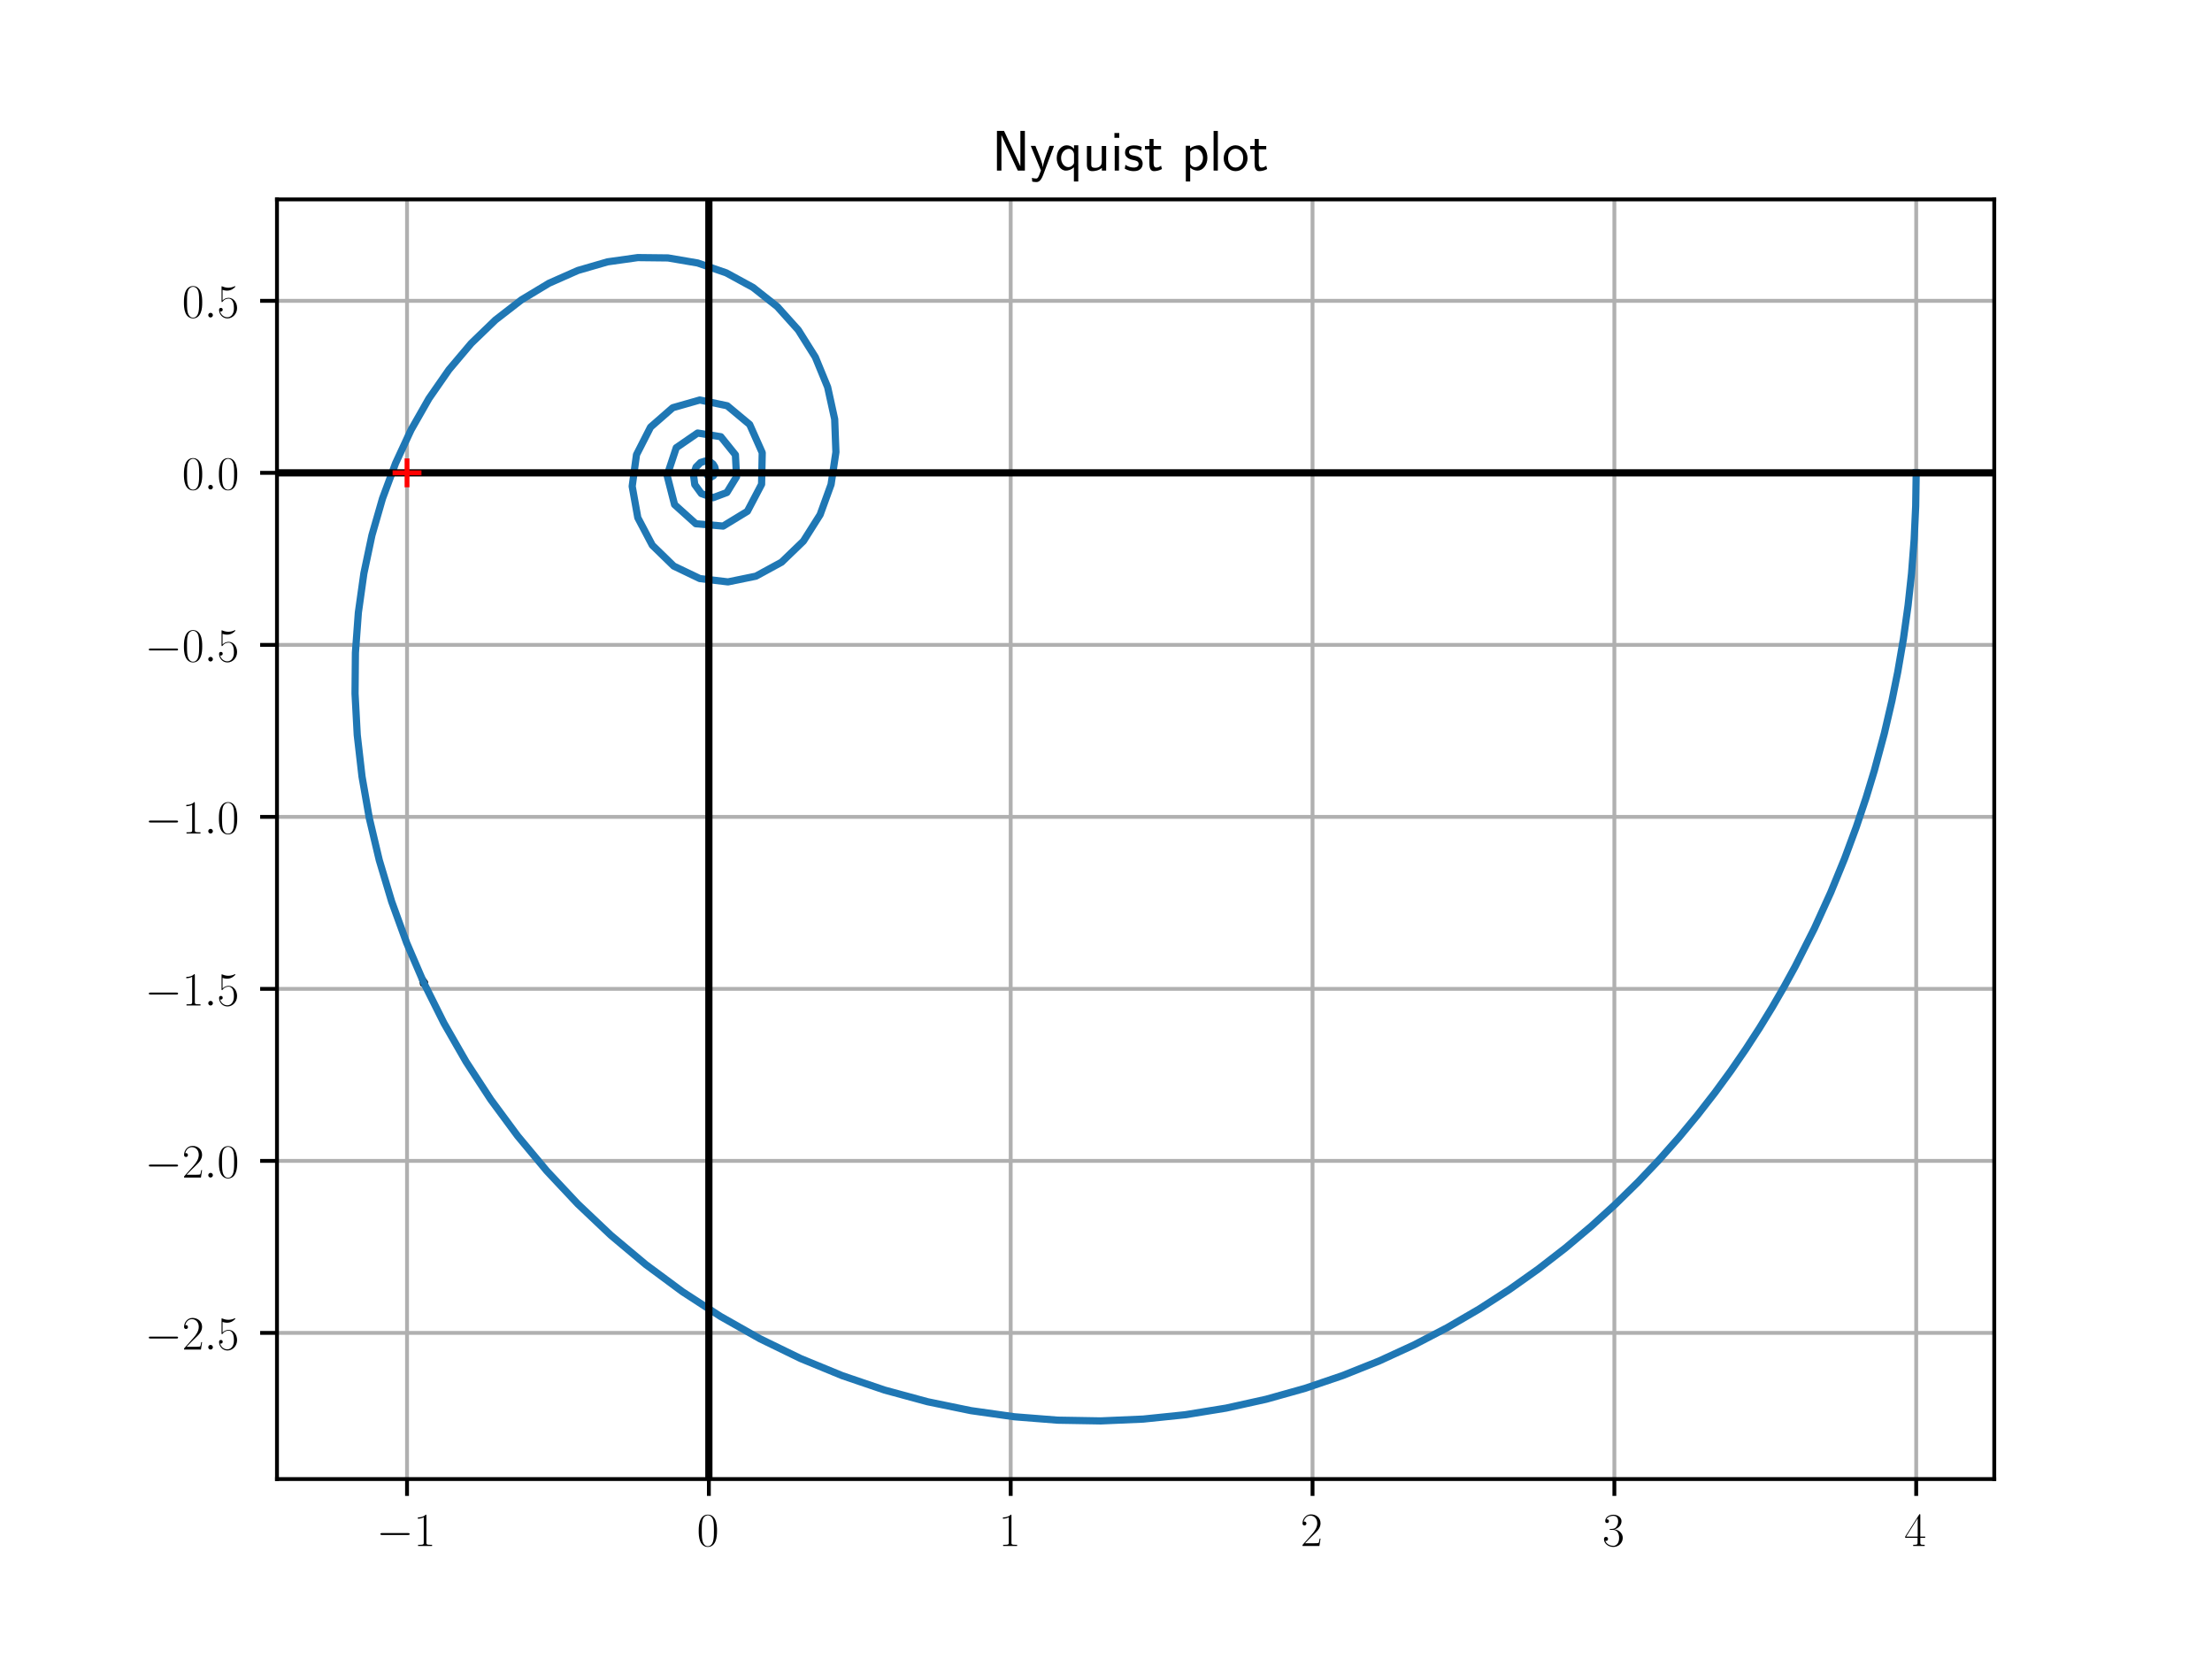 <?xml version="1.0" encoding="utf-8" standalone="no"?>
<!DOCTYPE svg PUBLIC "-//W3C//DTD SVG 1.1//EN"
  "http://www.w3.org/Graphics/SVG/1.1/DTD/svg11.dtd">
<!-- Created with matplotlib (http://matplotlib.org/) -->
<svg height="345pt" version="1.1" viewBox="0 0 460 345" width="460pt" xmlns="http://www.w3.org/2000/svg" xmlns:xlink="http://www.w3.org/1999/xlink">
 <defs>
  <style type="text/css">
*{stroke-linecap:butt;stroke-linejoin:round;}
  </style>
 </defs>
 <g id="figure_1">
  <g id="patch_1">
   <path d="M 0 345.6 
L 460.8 345.6 
L 460.8 0 
L 0 0 
z
" style="fill:#ffffff;"/>
  </g>
  <g id="axes_1">
   <g id="patch_2">
    <path d="M 57.6 307.584 
L 414.72 307.584 
L 414.72 41.472 
L 57.6 41.472 
z
" style="fill:#ffffff;"/>
   </g>
   <g id="patch_3">
    <path clip-path="url(#pd6760019f6)" d="M 87.489 202.868 
L 88.531 204.278 
L 88.207 204.459 
L 88.155 204.499 
L 88.151 204.49 
L 87.827 204.671 
z
" style="fill:#1f77b4;stroke:#000000;stroke-linejoin:miter;"/>
   </g>
   <g id="matplotlib.axis_1">
    <g id="xtick_1">
     <g id="line2d_1">
      <path clip-path="url(#pd6760019f6)" d="M 84.644 307.584 
L 84.644 41.472 
" style="fill:none;stroke:#b0b0b0;stroke-linecap:square;stroke-width:0.8;"/>
     </g>
     <g id="line2d_2">
      <defs>
       <path d="M 0 0 
L 0 3.5 
" id="mb7745e0450" style="stroke:#000000;stroke-width:0.8;"/>
      </defs>
      <g>
       <use style="stroke:#000000;stroke-width:0.8;" x="84.644" xlink:href="#mb7745e0450" y="307.584"/>
      </g>
     </g>
     <g id="text_1">
      <!-- $-1$ -->
      <defs>
       <path d="M 65.906 23 
C 67.594 23 69.406 23 69.406 25 
C 69.406 27 67.594 27 65.906 27 
L 11.797 27 
C 10.094 27 8.297 27 8.297 25 
C 8.297 23 10.094 23 11.797 23 
z
" id="CMSY10-0"/>
       <path d="M 26.594 63.406 
C 26.594 65.5 26.5 65.5 25.094 65.5 
C 21.203 61.188 15.297 59.797 9.703 59.797 
C 9.406 59.797 8.906 59.797 8.797 59.5 
C 8.703 59.297 8.703 59.094 8.703 57 
C 11.797 57 17 57.594 21 59.984 
L 21 7.203 
C 21 3.688 20.797 2.5 12.203 2.5 
L 9.203 2.5 
L 9.203 0 
C 14 0 19 0 23.797 0 
C 28.594 0 33.594 0 38.406 0 
L 38.406 2.5 
L 35.406 2.5 
C 26.797 2.5 26.594 3.594 26.594 7.156 
z
" id="CMR17-49"/>
      </defs>
      <g transform="translate(78.279 321.502)scale(0.1 -0.1)">
       <use transform="scale(0.996)" xlink:href="#CMSY10-0"/>
       <use transform="translate(77.487 0)scale(0.996)" xlink:href="#CMR17-49"/>
      </g>
     </g>
    </g>
    <g id="xtick_2">
     <g id="line2d_3">
      <path clip-path="url(#pd6760019f6)" d="M 147.413 307.584 
L 147.413 41.472 
" style="fill:none;stroke:#b0b0b0;stroke-linecap:square;stroke-width:0.8;"/>
     </g>
     <g id="line2d_4">
      <g>
       <use style="stroke:#000000;stroke-width:0.8;" x="147.413" xlink:href="#mb7745e0450" y="307.584"/>
      </g>
     </g>
     <g id="text_2">
      <!-- $0$ -->
      <defs>
       <path d="M 42 31.641 
C 42 37.75 41.906 48.125 37.703 56.109 
C 34 63.109 28.094 65.594 22.906 65.594 
C 18.094 65.594 12 63.406 8.203 56.203 
C 4.203 48.719 3.797 39.438 3.797 31.641 
C 3.797 25.953 3.906 17.281 7 9.672 
C 11.297 -0.609 19 -2 22.906 -2 
C 27.5 -2 34.5 -0.109 38.594 9.375 
C 41.594 16.281 42 24.359 42 31.641 
M 22.906 -0.406 
C 16.5 -0.406 12.703 5.078 11.297 12.688 
C 10.203 18.562 10.203 27.156 10.203 32.75 
C 10.203 40.438 10.203 46.828 11.5 52.922 
C 13.406 61.391 19 64 22.906 64 
C 27 64 32.297 61.297 34.203 53.125 
C 35.5 47.438 35.594 40.734 35.594 32.75 
C 35.594 26.25 35.594 18.266 34.406 12.375 
C 32.297 1.484 26.406 -0.406 22.906 -0.406 
" id="CMR17-48"/>
      </defs>
      <g transform="translate(144.922 321.502)scale(0.1 -0.1)">
       <use transform="scale(0.996)" xlink:href="#CMR17-48"/>
      </g>
     </g>
    </g>
    <g id="xtick_3">
     <g id="line2d_5">
      <path clip-path="url(#pd6760019f6)" d="M 210.181 307.584 
L 210.181 41.472 
" style="fill:none;stroke:#b0b0b0;stroke-linecap:square;stroke-width:0.8;"/>
     </g>
     <g id="line2d_6">
      <g>
       <use style="stroke:#000000;stroke-width:0.8;" x="210.181" xlink:href="#mb7745e0450" y="307.584"/>
      </g>
     </g>
     <g id="text_3">
      <!-- $1$ -->
      <g transform="translate(207.691 321.502)scale(0.1 -0.1)">
       <use transform="scale(0.996)" xlink:href="#CMR17-49"/>
      </g>
     </g>
    </g>
    <g id="xtick_4">
     <g id="line2d_7">
      <path clip-path="url(#pd6760019f6)" d="M 272.95 307.584 
L 272.95 41.472 
" style="fill:none;stroke:#b0b0b0;stroke-linecap:square;stroke-width:0.8;"/>
     </g>
     <g id="line2d_8">
      <g>
       <use style="stroke:#000000;stroke-width:0.8;" x="272.95" xlink:href="#mb7745e0450" y="307.584"/>
      </g>
     </g>
     <g id="text_4">
      <!-- $2$ -->
      <defs>
       <path d="M 41.703 15.453 
L 39.906 15.453 
C 38.906 8.375 38.094 7.172 37.703 6.562 
C 37.203 5.766 30 5.766 28.594 5.766 
L 9.406 5.766 
C 13 9.672 20 16.75 28.5 24.953 
C 34.594 30.734 41.703 37.531 41.703 47.422 
C 41.703 59.219 32.297 66 21.797 66 
C 10.797 66 4.094 56.312 4.094 47.344 
C 4.094 43.438 7 42.938 8.203 42.938 
C 9.203 42.938 12.203 43.547 12.203 47.031 
C 12.203 50.109 9.594 51 8.203 51 
C 7.594 51 7 50.906 6.594 50.703 
C 8.5 59.219 14.297 63.406 20.406 63.406 
C 29.094 63.406 34.797 56.516 34.797 47.422 
C 34.797 38.734 29.703 31.25 24 24.75 
L 4.094 2.281 
L 4.094 0 
L 39.297 0 
z
" id="CMR17-50"/>
      </defs>
      <g transform="translate(270.459 321.502)scale(0.1 -0.1)">
       <use transform="scale(0.996)" xlink:href="#CMR17-50"/>
      </g>
     </g>
    </g>
    <g id="xtick_5">
     <g id="line2d_9">
      <path clip-path="url(#pd6760019f6)" d="M 335.719 307.584 
L 335.719 41.472 
" style="fill:none;stroke:#b0b0b0;stroke-linecap:square;stroke-width:0.8;"/>
     </g>
     <g id="line2d_10">
      <g>
       <use style="stroke:#000000;stroke-width:0.8;" x="335.719" xlink:href="#mb7745e0450" y="307.584"/>
      </g>
     </g>
     <g id="text_5">
      <!-- $3$ -->
      <defs>
       <path d="M 22.094 33.703 
C 31 33.703 34.906 25.969 34.906 17.031 
C 34.906 5 28.5 0.391 22.703 0.391 
C 17.406 0.391 8.797 3.031 6.094 10.828 
C 6.594 10.625 7.094 10.625 7.594 10.625 
C 10 10.625 11.797 12.219 11.797 14.812 
C 11.797 17.703 9.594 19 7.594 19 
C 5.906 19 3.297 18.203 3.297 14.469 
C 3.297 5.234 12.297 -2 22.906 -2 
C 34 -2 42.5 6.719 42.5 16.953 
C 42.5 26.672 34.5 33.703 25 34.797 
C 32.594 36.375 39.906 43.062 39.906 52.016 
C 39.906 59.688 32 65.297 23 65.297 
C 13.906 65.297 5.906 59.828 5.906 52.016 
C 5.906 48.594 8.5 48 9.797 48 
C 11.906 48 13.703 49.297 13.703 51.891 
C 13.703 54.469 11.906 55.766 9.797 55.766 
C 9.406 55.766 8.906 55.766 8.5 55.578 
C 11.406 61.859 19.297 63 22.797 63 
C 26.297 63 32.906 61.328 32.906 51.875 
C 32.906 49.109 32.5 44.188 29.094 39.844 
C 26.094 36 22.703 36 19.406 35.688 
C 18.906 35.688 16.594 35.453 16.203 35.453 
C 15.5 35.359 15.094 35.266 15.094 34.5 
C 15.094 33.797 15.203 33.703 17.203 33.703 
z
" id="CMR17-51"/>
      </defs>
      <g transform="translate(333.228 321.502)scale(0.1 -0.1)">
       <use transform="scale(0.996)" xlink:href="#CMR17-51"/>
      </g>
     </g>
    </g>
    <g id="xtick_6">
     <g id="line2d_11">
      <path clip-path="url(#pd6760019f6)" d="M 398.487 307.584 
L 398.487 41.472 
" style="fill:none;stroke:#b0b0b0;stroke-linecap:square;stroke-width:0.8;"/>
     </g>
     <g id="line2d_12">
      <g>
       <use style="stroke:#000000;stroke-width:0.8;" x="398.487" xlink:href="#mb7745e0450" y="307.584"/>
      </g>
     </g>
     <g id="text_6">
      <!-- $4$ -->
      <defs>
       <path d="M 33.594 64.406 
C 33.594 66.5 33.5 66.5 31.703 66.5 
L 2 19.594 
L 2 17 
L 27.797 17 
L 27.797 7.141 
C 27.797 3.5 27.594 2.5 20.594 2.5 
L 18.703 2.5 
L 18.703 0 
C 21.906 0 27.297 0 30.703 0 
C 34.094 0 39.5 0 42.703 0 
L 42.703 2.5 
L 40.797 2.5 
C 33.797 2.5 33.594 3.5 33.594 7.141 
L 33.594 17 
L 43.797 17 
L 43.797 19.594 
L 33.594 19.594 
z
M 28.094 57.859 
L 28.094 19.594 
L 4 19.594 
z
" id="CMR17-52"/>
      </defs>
      <g transform="translate(395.997 321.502)scale(0.1 -0.1)">
       <use transform="scale(0.996)" xlink:href="#CMR17-52"/>
      </g>
     </g>
    </g>
   </g>
   <g id="matplotlib.axis_2">
    <g id="ytick_1">
     <g id="line2d_13">
      <path clip-path="url(#pd6760019f6)" d="M 57.6 277.186 
L 414.72 277.186 
" style="fill:none;stroke:#b0b0b0;stroke-linecap:square;stroke-width:0.8;"/>
     </g>
     <g id="line2d_14">
      <defs>
       <path d="M 0 0 
L -3.5 0 
" id="m21845a43ee" style="stroke:#000000;stroke-width:0.8;"/>
      </defs>
      <g>
       <use style="stroke:#000000;stroke-width:0.8;" x="57.6" xlink:href="#m21845a43ee" y="277.186"/>
      </g>
     </g>
     <g id="text_7">
      <!-- $-2.5$ -->
      <defs>
       <path d="M 18.406 4.797 
C 18.406 7.688 16 9.672 13.594 9.672 
C 10.703 9.672 8.703 7.281 8.703 4.891 
C 8.703 2 11.094 0 13.5 0 
C 16.406 0 18.406 2.391 18.406 4.797 
" id="CMMI12-58"/>
       <path d="M 11.406 57.688 
C 12.406 57.281 16.5 56 20.703 56 
C 30 56 35.094 61.109 38 64.062 
C 38 64.953 38 65.5 37.406 65.5 
C 37.297 65.5 37.094 65.5 36.297 65.047 
C 32.797 63.406 28.703 62.078 23.703 62.078 
C 20.703 62.078 16.203 62.484 11.297 64.672 
C 10.203 65.172 10 65.172 9.906 65.172 
C 9.406 65.172 9.297 65.062 9.297 63.078 
L 9.297 34.422 
C 9.297 32.641 9.297 32.141 10.297 32.141 
C 10.797 32.141 11 32.344 11.5 33.031 
C 14.703 37.516 19.094 39.406 24.094 39.406 
C 27.594 39.406 35.094 37.219 35.094 20.141 
C 35.094 16.953 35.094 11.172 32.094 6.578 
C 29.594 2.484 25.703 0.391 21.406 0.391 
C 14.797 0.391 8.094 5 6.297 12.719 
C 6.703 12.609 7.5 12.422 7.906 12.422 
C 9.203 12.422 11.703 13.125 11.703 16.219 
C 11.703 18.906 9.797 20 7.906 20 
C 5.594 20 4.094 18.594 4.094 15.797 
C 4.094 7.094 11 -2 21.594 -2 
C 31.906 -2 41.703 6.875 41.703 19.75 
C 41.703 31.719 33.906 41 24.203 41 
C 19.094 41 14.797 39.109 11.406 35.531 
z
" id="CMR17-53"/>
      </defs>
      <g transform="translate(30.121 280.646)scale(0.1 -0.1)">
       <use transform="scale(0.996)" xlink:href="#CMSY10-0"/>
       <use transform="translate(77.487 0)scale(0.996)" xlink:href="#CMR17-50"/>
       <use transform="translate(123.178 0)scale(0.996)" xlink:href="#CMMI12-58"/>
       <use transform="translate(150.275 0)scale(0.996)" xlink:href="#CMR17-53"/>
      </g>
     </g>
    </g>
    <g id="ytick_2">
     <g id="line2d_15">
      <path clip-path="url(#pd6760019f6)" d="M 57.6 241.415 
L 414.72 241.415 
" style="fill:none;stroke:#b0b0b0;stroke-linecap:square;stroke-width:0.8;"/>
     </g>
     <g id="line2d_16">
      <g>
       <use style="stroke:#000000;stroke-width:0.8;" x="57.6" xlink:href="#m21845a43ee" y="241.415"/>
      </g>
     </g>
     <g id="text_8">
      <!-- $-2.0$ -->
      <g transform="translate(30.121 244.875)scale(0.1 -0.1)">
       <use transform="scale(0.996)" xlink:href="#CMSY10-0"/>
       <use transform="translate(77.487 0)scale(0.996)" xlink:href="#CMR17-50"/>
       <use transform="translate(123.178 0)scale(0.996)" xlink:href="#CMMI12-58"/>
       <use transform="translate(150.275 0)scale(0.996)" xlink:href="#CMR17-48"/>
      </g>
     </g>
    </g>
    <g id="ytick_3">
     <g id="line2d_17">
      <path clip-path="url(#pd6760019f6)" d="M 57.6 205.644 
L 414.72 205.644 
" style="fill:none;stroke:#b0b0b0;stroke-linecap:square;stroke-width:0.8;"/>
     </g>
     <g id="line2d_18">
      <g>
       <use style="stroke:#000000;stroke-width:0.8;" x="57.6" xlink:href="#m21845a43ee" y="205.644"/>
      </g>
     </g>
     <g id="text_9">
      <!-- $-1.5$ -->
      <g transform="translate(30.121 209.103)scale(0.1 -0.1)">
       <use transform="scale(0.996)" xlink:href="#CMSY10-0"/>
       <use transform="translate(77.487 0)scale(0.996)" xlink:href="#CMR17-49"/>
       <use transform="translate(123.178 0)scale(0.996)" xlink:href="#CMMI12-58"/>
       <use transform="translate(150.275 0)scale(0.996)" xlink:href="#CMR17-53"/>
      </g>
     </g>
    </g>
    <g id="ytick_4">
     <g id="line2d_19">
      <path clip-path="url(#pd6760019f6)" d="M 57.6 169.873 
L 414.72 169.873 
" style="fill:none;stroke:#b0b0b0;stroke-linecap:square;stroke-width:0.8;"/>
     </g>
     <g id="line2d_20">
      <g>
       <use style="stroke:#000000;stroke-width:0.8;" x="57.6" xlink:href="#m21845a43ee" y="169.873"/>
      </g>
     </g>
     <g id="text_10">
      <!-- $-1.0$ -->
      <g transform="translate(30.121 173.332)scale(0.1 -0.1)">
       <use transform="scale(0.996)" xlink:href="#CMSY10-0"/>
       <use transform="translate(77.487 0)scale(0.996)" xlink:href="#CMR17-49"/>
       <use transform="translate(123.178 0)scale(0.996)" xlink:href="#CMMI12-58"/>
       <use transform="translate(150.275 0)scale(0.996)" xlink:href="#CMR17-48"/>
      </g>
     </g>
    </g>
    <g id="ytick_5">
     <g id="line2d_21">
      <path clip-path="url(#pd6760019f6)" d="M 57.6 134.102 
L 414.72 134.102 
" style="fill:none;stroke:#b0b0b0;stroke-linecap:square;stroke-width:0.8;"/>
     </g>
     <g id="line2d_22">
      <g>
       <use style="stroke:#000000;stroke-width:0.8;" x="57.6" xlink:href="#m21845a43ee" y="134.102"/>
      </g>
     </g>
     <g id="text_11">
      <!-- $-0.5$ -->
      <g transform="translate(30.121 137.561)scale(0.1 -0.1)">
       <use transform="scale(0.996)" xlink:href="#CMSY10-0"/>
       <use transform="translate(77.487 0)scale(0.996)" xlink:href="#CMR17-48"/>
       <use transform="translate(123.178 0)scale(0.996)" xlink:href="#CMMI12-58"/>
       <use transform="translate(150.275 0)scale(0.996)" xlink:href="#CMR17-53"/>
      </g>
     </g>
    </g>
    <g id="ytick_6">
     <g id="line2d_23">
      <path clip-path="url(#pd6760019f6)" d="M 57.6 98.331 
L 414.72 98.331 
" style="fill:none;stroke:#b0b0b0;stroke-linecap:square;stroke-width:0.8;"/>
     </g>
     <g id="line2d_24">
      <g>
       <use style="stroke:#000000;stroke-width:0.8;" x="57.6" xlink:href="#m21845a43ee" y="98.331"/>
      </g>
     </g>
     <g id="text_12">
      <!-- $0.0$ -->
      <g transform="translate(37.87 101.79)scale(0.1 -0.1)">
       <use transform="scale(0.996)" xlink:href="#CMR17-48"/>
       <use transform="translate(45.69 0)scale(0.996)" xlink:href="#CMMI12-58"/>
       <use transform="translate(72.788 0)scale(0.996)" xlink:href="#CMR17-48"/>
      </g>
     </g>
    </g>
    <g id="ytick_7">
     <g id="line2d_25">
      <path clip-path="url(#pd6760019f6)" d="M 57.6 62.56 
L 414.72 62.56 
" style="fill:none;stroke:#b0b0b0;stroke-linecap:square;stroke-width:0.8;"/>
     </g>
     <g id="line2d_26">
      <g>
       <use style="stroke:#000000;stroke-width:0.8;" x="57.6" xlink:href="#m21845a43ee" y="62.56"/>
      </g>
     </g>
     <g id="text_13">
      <!-- $0.5$ -->
      <g transform="translate(37.87 66.019)scale(0.1 -0.1)">
       <use transform="scale(0.996)" xlink:href="#CMR17-48"/>
       <use transform="translate(45.69 0)scale(0.996)" xlink:href="#CMMI12-58"/>
       <use transform="translate(72.788 0)scale(0.996)" xlink:href="#CMR17-53"/>
      </g>
     </g>
    </g>
   </g>
   <g id="line2d_27">
    <path clip-path="url(#pd6760019f6)" d="M 398.487 98.331 
L 398.381 105.262 
L 398.063 112.158 
L 397.517 119.237 
L 396.803 125.845 
L 395.823 132.885 
L 394.646 139.749 
L 393.438 145.736 
L 391.855 152.531 
L 389.788 160.218 
L 388.072 165.874 
L 386.028 171.978 
L 383.599 178.544 
L 380.718 185.581 
L 377.309 193.085 
L 373.29 201.043 
L 371.023 205.184 
L 368.568 209.426 
L 365.913 213.762 
L 363.045 218.183 
L 359.951 222.68 
L 356.618 227.24 
L 353.033 231.85 
L 349.183 236.493 
L 345.057 241.153 
L 340.642 245.807 
L 335.929 250.435 
L 330.908 255.01 
L 325.571 259.505 
L 319.914 263.892 
L 313.932 268.138 
L 307.625 272.21 
L 300.995 276.074 
L 294.048 279.692 
L 286.791 283.029 
L 279.238 286.048 
L 271.406 288.71 
L 263.314 290.98 
L 254.986 292.824 
L 246.452 294.209 
L 237.743 295.106 
L 228.894 295.488 
L 219.944 295.334 
L 210.933 294.625 
L 201.904 293.35 
L 192.901 291.501 
L 183.968 289.076 
L 175.151 286.077 
L 166.493 282.515 
L 158.038 278.402 
L 149.826 273.757 
L 141.896 268.602 
L 134.285 262.965 
L 127.025 256.874 
L 120.147 250.363 
L 113.677 243.465 
L 107.64 236.218 
L 102.056 228.658 
L 96.942 220.823 
L 92.314 212.752 
L 88.183 204.483 
L 84.56 196.054 
L 81.452 187.502 
L 78.868 178.866 
L 76.81 170.183 
L 75.283 161.491 
L 74.291 152.827 
L 73.833 144.23 
L 73.911 135.739 
L 74.523 127.394 
L 75.669 119.238 
L 77.345 111.313 
L 79.545 103.666 
L 82.26 96.345 
L 85.481 89.403 
L 89.192 82.892 
L 93.373 76.871 
L 97.999 71.399 
L 103.037 66.537 
L 108.446 62.349 
L 114.176 58.898 
L 120.167 56.246 
L 126.346 54.452 
L 132.627 53.568 
L 138.912 53.638 
L 145.087 54.691 
L 151.027 56.741 
L 156.593 59.777 
L 161.638 63.763 
L 166.008 68.627 
L 169.549 74.26 
L 172.116 80.51 
L 173.578 87.178 
L 173.834 94.02 
L 172.826 100.747 
L 170.548 107.034 
L 167.069 112.537 
L 162.539 116.906 
L 157.2 119.817 
L 151.389 121.009 
L 145.53 120.317 
L 140.111 117.721 
L 135.649 113.38 
L 132.637 107.658 
L 131.468 101.132 
L 132.363 94.561 
L 135.288 88.822 
L 139.902 84.789 
L 145.532 83.181 
L 151.23 84.381 
L 155.9 88.273 
L 158.511 94.142 
L 158.377 100.707 
L 155.427 106.327 
L 150.379 109.403 
L 144.705 108.915 
L 140.28 104.937 
L 138.728 98.868 
L 140.635 93.107 
L 145.073 90.051 
L 149.903 90.82 
L 152.934 94.58 
L 153.17 99.144 
L 151.16 102.424 
L 148.297 103.495 
L 145.854 102.646 
L 144.479 100.765 
L 144.213 98.735 
L 144.753 97.13 
L 145.703 96.177 
L 146.73 95.857 
L 147.617 96.022 
L 148.26 96.488 
L 148.636 97.087 
L 148.778 97.694 
L 148.739 98.229 
L 148.351 98.949 
L 147.85 99.21 
L 147.44 99.16 
L 147.108 98.844 
L 147.055 98.443 
L 147.235 98.202 
L 147.419 98.252 
L 147.415 98.33 
L 147.413 98.331 
" style="fill:none;stroke:#1f77b4;stroke-linecap:square;stroke-width:1.5;"/>
   </g>
   <g id="line2d_28">
    <path clip-path="url(#pd6760019f6)" d="M 57.6 98.331 
L 414.72 98.331 
" style="fill:none;stroke:#000000;stroke-linecap:square;stroke-width:1.5;"/>
   </g>
   <g id="line2d_29">
    <path clip-path="url(#pd6760019f6)" d="M 147.413 307.584 
L 147.413 41.472 
" style="fill:none;stroke:#000000;stroke-linecap:square;stroke-width:1.5;"/>
   </g>
   <g id="line2d_30">
    <defs>
     <path d="M -3 0 
L 3 0 
M 0 3 
L 0 -3 
" id="m9a7909d895" style="stroke:#ff0000;"/>
    </defs>
    <g clip-path="url(#pd6760019f6)">
     <use style="fill:#ff0000;stroke:#ff0000;" x="84.644" xlink:href="#m9a7909d895" y="98.331"/>
    </g>
   </g>
   <g id="patch_4">
    <path d="M 57.6 307.584 
L 57.6 41.472 
" style="fill:none;stroke:#000000;stroke-linecap:square;stroke-linejoin:miter;stroke-width:0.8;"/>
   </g>
   <g id="patch_5">
    <path d="M 414.72 307.584 
L 414.72 41.472 
" style="fill:none;stroke:#000000;stroke-linecap:square;stroke-linejoin:miter;stroke-width:0.8;"/>
   </g>
   <g id="patch_6">
    <path d="M 57.6 307.584 
L 414.72 307.584 
" style="fill:none;stroke:#000000;stroke-linecap:square;stroke-linejoin:miter;stroke-width:0.8;"/>
   </g>
   <g id="patch_7">
    <path d="M 57.6 41.472 
L 414.72 41.472 
" style="fill:none;stroke:#000000;stroke-linecap:square;stroke-linejoin:miter;stroke-width:0.8;"/>
   </g>
   <g id="text_14">
    <!-- Nyquist plot -->
    <defs>
     <path d="M 22.906 65.312 
L 21.094 69 
L 8.797 69 
L 8.797 0 
L 16.594 0 
L 16.594 61.344 
L 16.703 61.438 
C 17.406 59.641 17.797 58.75 21.906 49.906 
L 43.297 3.688 
L 45.094 0 
L 57.406 0 
L 57.406 69 
L 49.594 69 
L 49.594 7.656 
L 49.5 7.547 
C 48.797 9.344 48.406 10.234 44.297 19.078 
z
" id="CMSS17-78"/>
     <path d="M 41.797 43 
L 34 43 
C 25.5 20.219 22.594 10.969 22.406 5.984 
L 22.297 5.984 
C 22 10.875 17.594 22.812 14.094 31.359 
L 9.406 43 
L 1.297 43 
L 19 0.203 
C 17.906 -2.781 16.297 -7.266 15.797 -8.266 
C 13.594 -13.828 12.094 -13.828 10.5 -13.828 
C 10.094 -13.828 6.906 -13.828 3.297 -12.641 
L 3.906 -19.203 
C 6.406 -19.703 8.906 -20 10.703 -20 
C 13.203 -20 18.203 -20 22.797 -7.766 
z
" id="CMSS17-121"/>
     <path d="M 40.797 44 
L 33.406 44 
L 33.406 37.938 
C 33 38.438 28.406 44 20.594 44 
C 11.5 44 3.297 34.812 3.297 21.859 
C 3.297 9.891 10.203 -0.078 19.203 -0.078 
C 23.406 -0.078 28.703 1.422 33.203 5.703 
L 33.203 -19 
L 40.797 -19 
z
M 33.406 14.281 
C 33.406 13 33.406 11.219 30.297 8.656 
C 29.5 7.969 27.297 6 23.5 6 
C 16.406 6 10.906 13.281 10.906 21.859 
C 10.906 31.422 17.594 37.734 24.406 37.734 
C 30.094 37.734 33.406 32.203 33.406 28.078 
z
" id="CMSS17-113"/>
     <path d="M 40.906 42.797 
L 33.297 42.797 
L 33.297 15.188 
C 33.297 7.781 27.906 4.781 22.203 4.781 
C 15.594 4.781 15 6.984 15 11.078 
L 15 42.797 
L 7.406 42.797 
L 7.406 10.594 
C 7.406 2.797 10.094 -1 17 -1 
C 20.406 -1 28.094 -0.203 33.5 4.781 
L 33.5 0 
L 40.906 0 
z
" id="CMSS17-117"/>
     <path d="M 15.297 65.359 
L 6.906 65.359 
L 6.906 57 
L 15.297 57 
z
M 14.797 42.797 
L 7.406 42.797 
L 7.406 0 
L 14.797 0 
z
" id="CMSS17-105"/>
     <path d="M 32.203 41.047 
C 26.297 43.859 21.703 43.859 18.703 43.859 
C 11.594 43.859 3.094 41.375 3.094 31.297 
C 3.094 21.234 14.094 19.031 17.094 18.422 
C 21.703 17.531 26.797 16.531 26.797 11.562 
C 26.797 5.266 19.594 5.266 18.297 5.266 
C 14.297 5.266 8.797 6.359 3.797 9.969 
L 2.594 3.281 
C 8.297 0 13.797 -1 18.406 -1 
C 30.703 -1 33.797 6.5 33.797 12.203 
C 33.797 17.094 31 20.391 29.094 21.891 
C 25.797 24.5 24.594 24.797 16.406 26.5 
C 15 26.703 10.094 27.797 10.094 32.281 
C 10.094 38 16.406 38 17.797 38 
C 24.297 38 28.297 35.984 31 34.5 
z
" id="CMSS17-115"/>
     <path d="M 16.703 37 
L 29.703 37 
L 29.703 42.766 
L 16.703 42.766 
L 16.703 55 
L 9.594 55 
L 9.594 42.766 
L 1.703 42.766 
L 1.703 37 
L 9.406 37 
L 9.406 11.703 
C 9.406 6 10.703 -1 17.297 -1 
C 22.297 -1 26.906 0.391 31.297 2.688 
L 29.703 8.562 
C 27.297 6.469 24.406 5.266 21.297 5.266 
C 16.906 5.266 16.703 10.875 16.703 13.375 
z
" id="CMSS17-116"/>
     <path d="M 15.094 5.203 
C 18.406 2.016 22.906 -0.078 27.703 -0.078 
C 37 -0.078 45 9.422 45 22.062 
C 45 33.734 39 44 30.406 44 
C 25.406 44 19.406 42.219 14.906 38.625 
L 14.906 43.203 
L 7.5 43.203 
L 7.5 -19 
L 15.094 -19 
z
M 15.094 32.812 
C 15.906 34 19.297 37.734 24.797 37.734 
C 31.797 37.734 37.406 30.625 37.406 22.062 
C 37.406 12.297 30.594 6 23.906 6 
C 21.906 6 19.797 6.484 17.797 8.172 
C 15.094 10.531 15.094 12 15.094 13.391 
z
" id="CMSS17-112"/>
     <path d="M 14.797 69 
L 7.406 69 
L 7.406 0 
L 14.797 0 
z
" id="CMSS17-108"/>
     <path d="M 44.203 21.188 
C 44.203 34 34.703 44 23.5 44 
C 12 44 2.703 33.703 2.703 21.188 
C 2.703 8.5 12.297 -1 23.406 -1 
C 34.797 -1 44.203 8.797 44.203 21.188 
M 23.5 5.266 
C 16.406 5.266 10.297 11.078 10.297 22 
C 10.297 33.609 17.406 37.922 23.406 37.922 
C 29.906 37.922 36.594 33.219 36.594 22 
C 36.594 10.672 30.094 5.266 23.5 5.266 
" id="CMSS17-111"/>
    </defs>
    <g transform="translate(206.27 35.472)scale(0.12 -0.12)">
     <use transform="scale(0.996)" xlink:href="#CMSS17-78"/>
     <use transform="translate(66.062 0)scale(0.996)" xlink:href="#CMSS17-121"/>
     <use transform="translate(109.062 0)scale(0.996)" xlink:href="#CMSS17-113"/>
     <use transform="translate(157.267 0)scale(0.996)" xlink:href="#CMSS17-117"/>
     <use transform="translate(205.472 0)scale(0.996)" xlink:href="#CMSS17-105"/>
     <use transform="translate(227.652 0)scale(0.996)" xlink:href="#CMSS17-115"/>
     <use transform="translate(263.566 0)scale(0.996)" xlink:href="#CMSS17-116"/>
     <use transform="translate(328.626 0)scale(0.996)" xlink:href="#CMSS17-112"/>
     <use transform="translate(376.831 0)scale(0.996)" xlink:href="#CMSS17-108"/>
     <use transform="translate(399.012 0)scale(0.996)" xlink:href="#CMSS17-111"/>
     <use transform="translate(445.856 0)scale(0.996)" xlink:href="#CMSS17-116"/>
    </g>
   </g>
  </g>
 </g>
 <defs>
  <clipPath id="pd6760019f6">
   <rect height="266.112" width="357.12" x="57.6" y="41.472"/>
  </clipPath>
 </defs>
</svg>
